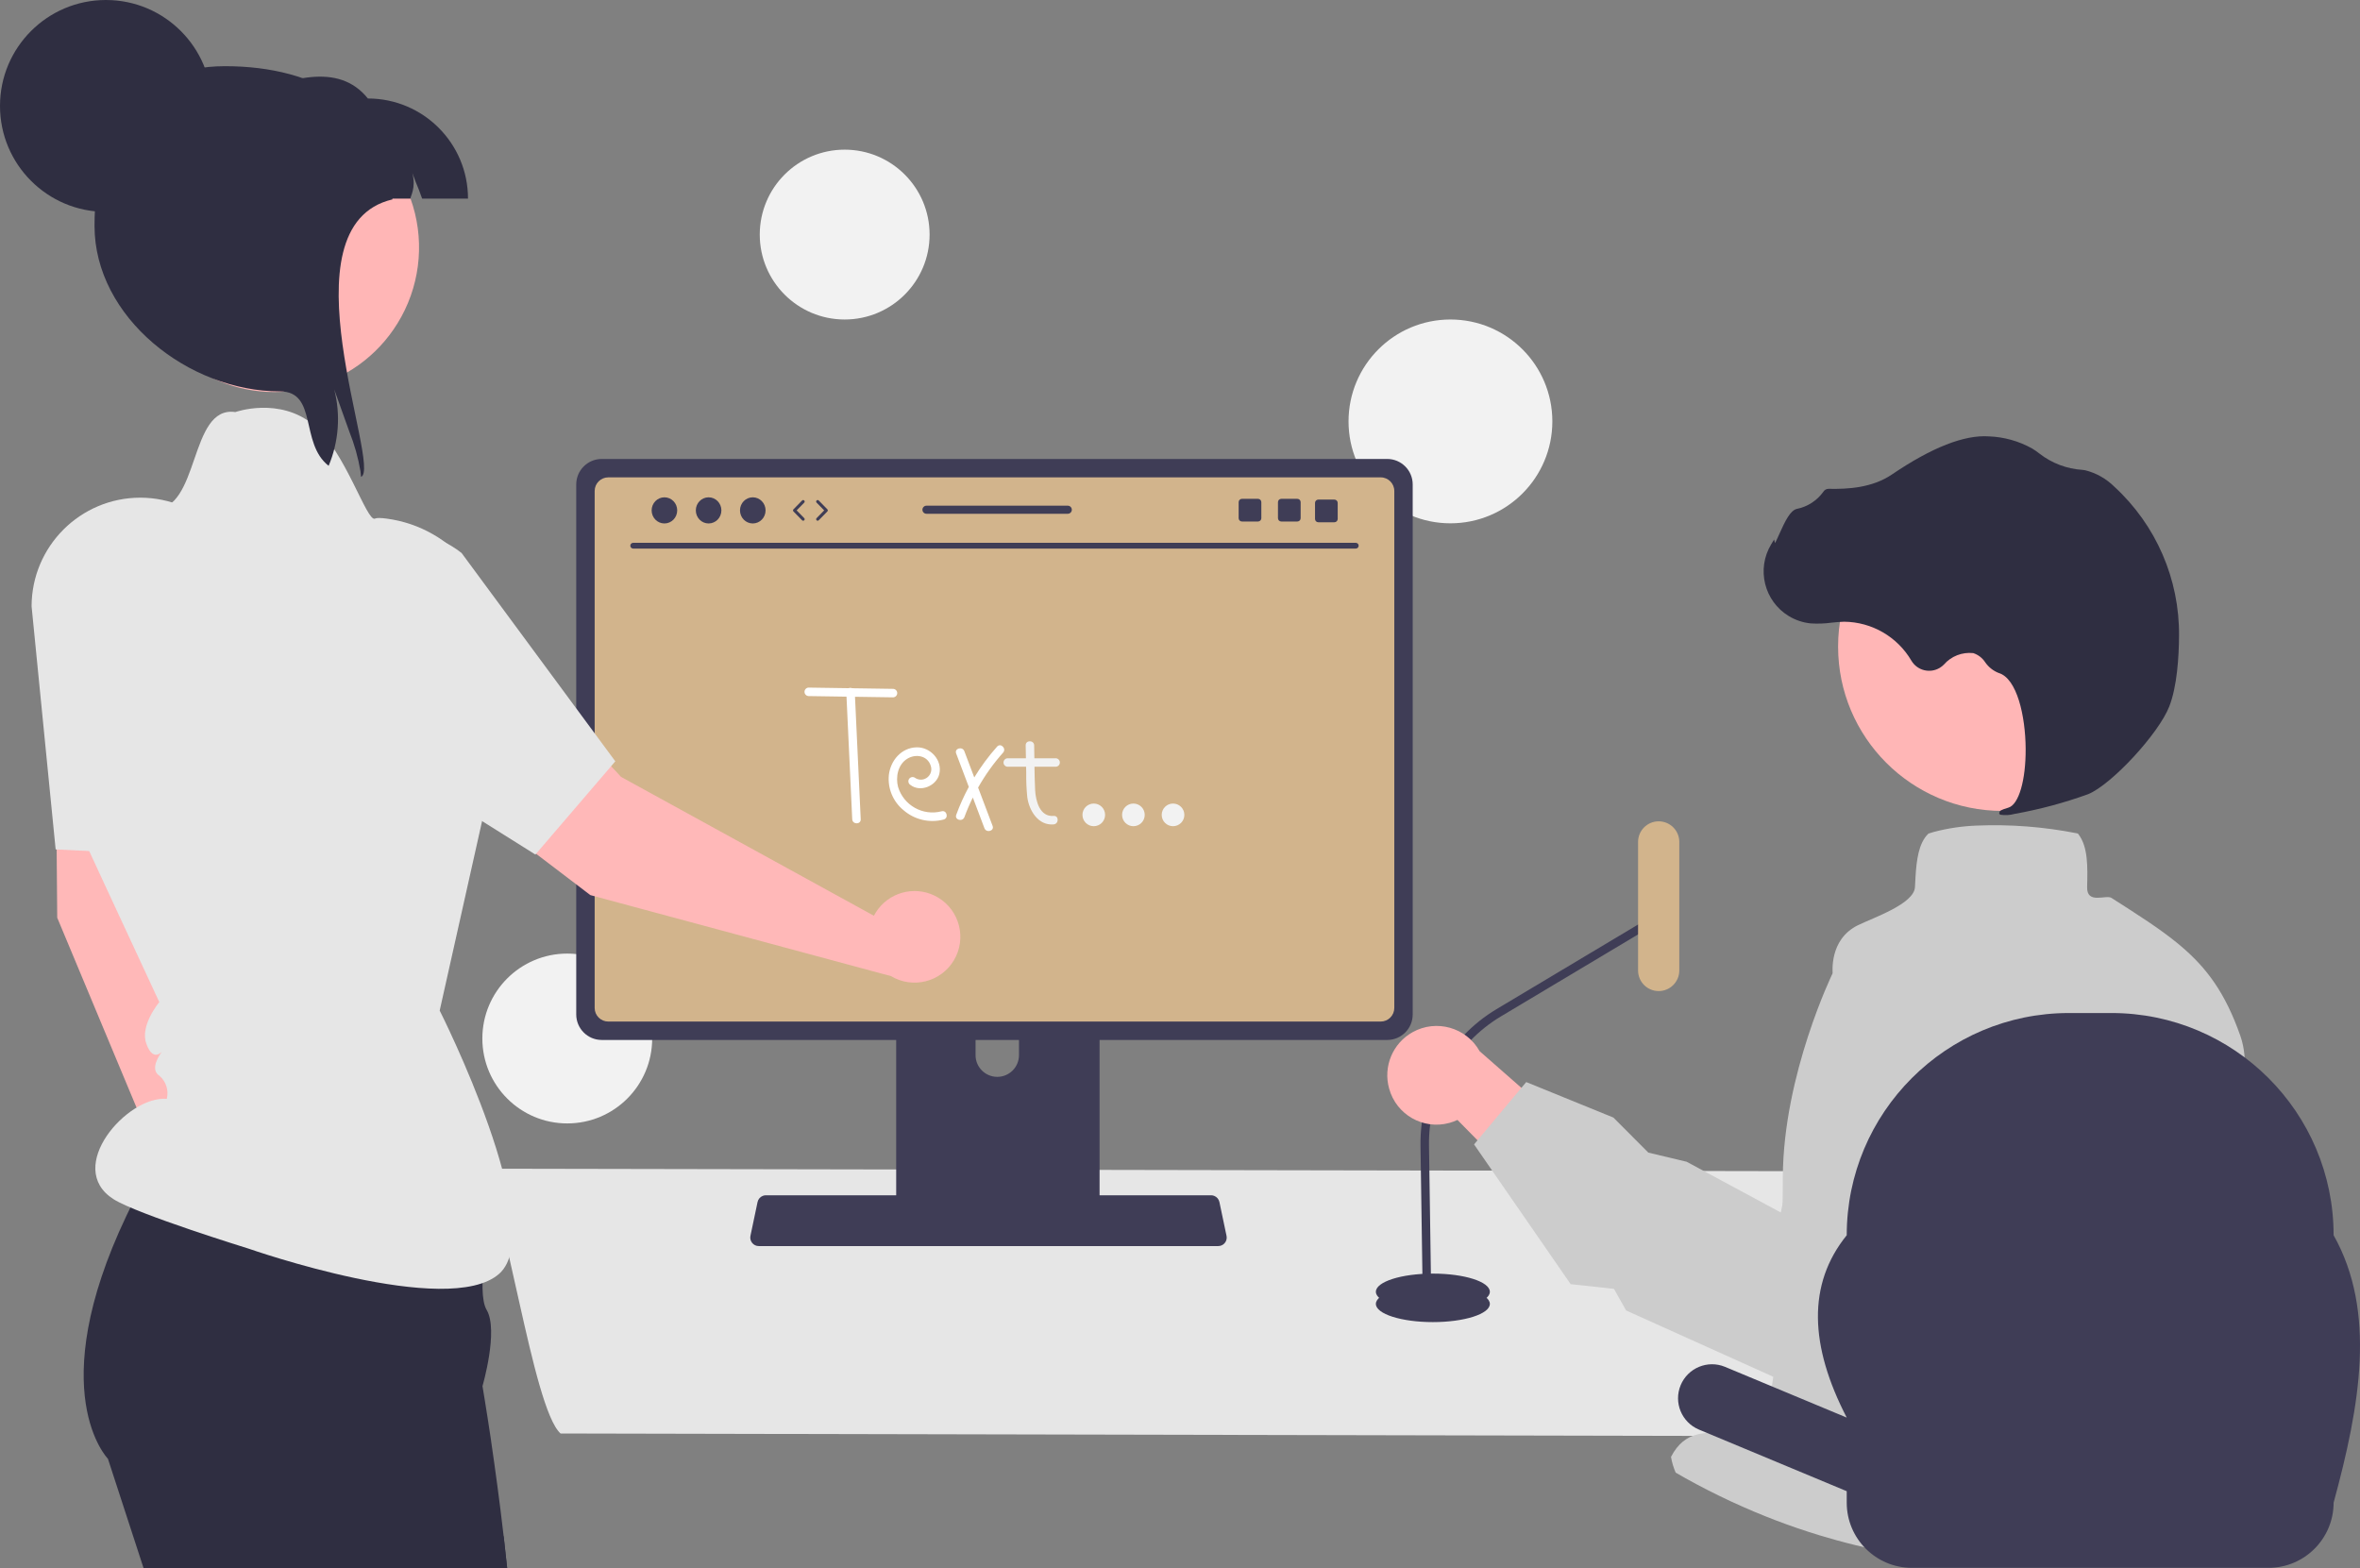 <svg xmlns="http://www.w3.org/2000/svg" width="833.723" height="554" viewBox="0 0 833.723 554" xmlns:xlink="http://www.w3.org/1999/xlink" role="img" artist="Katerina Limpitsouni" source="https://undraw.co/"><rect x="0" y="0" width="833.723" height="554" fill="#808080" stroke="none"/><circle cx="512.401" cy="148.87" r="36" fill="#f2f2f2"/><circle cx="298.401" cy="82.87" r="30" fill="#f2f2f2"/><circle cx="200.401" cy="366.87" r="30" fill="#f2f2f2"/><path d="M169.909,412.87c8.69,10.3,18.09,84.556,28.12,93.536l470.58,1c10.03-8.98,19.43-83.236,28.12-93.536l-526.82-1Z" fill="#e6e6e6"/><path d="M316.599,325.646v102.56h71.85v-102.56c.003-1.514-.983-2.853-2.43-3.3-.332-.11-.68-.164-1.03-.16h-64.92c-1.913-.004-3.466,1.544-3.47,3.457v.003Zm28.04,35.24c.039-4.236,3.505-7.638,7.741-7.599,4.181,.039,7.561,3.418,7.599,7.599v11.9c-.02,4.236-3.47,7.654-7.706,7.634-4.208-.02-7.614-3.426-7.634-7.634v-11.9Z" fill="#3f3d56"/><path d="M203.569,171.126v187.26c.004,4.969,4.031,8.996,9,9H490.069c4.969-.004,8.996-4.031,9-9V171.126c-.012-4.964-4.036-8.984-9-8.99H212.569c-4.964,.006-8.988,4.026-9,8.99Z" fill="#3f3d56"/><path d="M210.079,173.456v182.62c.005,2.655,2.155,4.805,4.81,4.81H487.759c2.655-.005,4.805-2.155,4.81-4.81V173.456c-0-2.658-2.152-4.814-4.81-4.82H214.889c-2.658,.006-4.81,2.162-4.81,4.82Z" fill="#d2b48c"/><path d="M265.719,439.086c.563,.706,1.418,1.115,2.32,1.11h162.34c1.65-.002,2.986-1.341,2.984-2.991-0-.205-.022-.409-.064-.609l-2.52-11.97c-.212-.992-.912-1.809-1.86-2.17-.338-.133-.697-.2-1.06-.2h-157.31c-.363-0-.722,.068-1.06,.2-.948,.361-1.648,1.178-1.86,2.17l-2.52,11.97c-.182,.88,.042,1.794,.61,2.49Z" fill="#3f3d56"/><path d="M223.662,193.792h255.323c.561-.012,1.005-.477,.993-1.037-.012-.544-.45-.981-.993-.993H223.662c-.561,.012-1.005,.477-.993,1.037,.012,.544,.45,.981,.993,.993Z" fill="#3f3d56"/><path d="M795.943,392.196c-.02-.05-.03-.09-.05-.13-.386-1.04-.837-2.056-1.35-3.04-2.91-5.47,.17-13.87-3.11-23.15-5.3-15.04-11.76-23.91-21.23-31.86-.28-.24-.56-.47-.85-.71l-.01-.01c-6.32-5.19-13.94-10.04-23.4-16.08-1.97-1.26-8.78,2.38-8.62-3.86,.18-6.93,.37-14.11-3.03-18.59l-.22-.29-.35-.09c-11.657-2.306-23.547-3.222-35.42-2.73h-.01c-5.041,.187-10.047,.922-14.93,2.19-.36,.1-.72,.2-1.07,.32-.27,.07-.54,.16-.81,.25l-.22,.08-.17,.16c-3.29,3.29-4.05,9.19-4.41,15.34v.01c-.07,1.12-.13,2.24-.18,3.36-.28,5.98-14.71,10.81-20.21,13.52-10.33,5.1-8.772,16.984-8.892,16.984,0,0-17.368,35.656-17.578,71.766-.01,2.01-.023,4.03-.04,6.06-.12,16.82-.44,33.93-1.7,49.52-.55,6.7-1.26,13.11-2.21,19.1-4.62,29.17-25.55,4.95-35.56,24.36,.329,1.909,.883,3.772,1.65,5.55,1.15,.68,2.33,1.34,3.5,2,5.19,2.89,10.477,5.587,15.86,8.09,.3,.14,.6,.28,.9,.41,9.874,4.569,20.052,8.451,30.46,11.62,2.03,.62,4.06,1.21,6.11,1.77,18.134,5.006,36.806,7.803,55.61,8.33,.076-.009,.153-.012,.23-.01,22.239-.615,44.332-3.799,65.84-9.49,.3-.08,.6-.16,.9-.24,1.41-.38,2.81-.76,4.21-1.16,12.378-3.522,24.505-7.872,36.3-13.02,.012,.439,.055,.877,.13,1.31,.01,.141,.03,.282,.06,.42,.02-.16,.04-.32,.05-.48,.06-.47,.11-.95,.16-1.43,6.12-59.68-6.59-110.35-16.34-136.15Z" fill="#ccc"/><circle cx="707.419" cy="228.403" r="58.071" fill="#ffb6b6"/><path d="M711.718,287.52c8.854-1.582,17.556-3.917,26.012-6.98,8.303-3.442,24.882-21.382,28.612-30.961h0c2.771-7.117,3.405-17.511,3.449-24.976,.187-19.993-8.113-39.127-22.837-52.652-2.85-2.836-6.413-4.848-10.313-5.825-.341-.062-.688-.108-1.036-.138-5.475-.356-10.718-2.34-15.057-5.697-.848-.685-1.744-1.308-2.682-1.864-4.672-2.605-9.895-4.066-15.24-4.266-8.683-.601-20.198,3.918-34.226,13.437-7.047,4.783-15.686,5.232-22.427,5.088-.766,.001-1.474,.409-1.859,1.071-2.248,3.119-5.594,5.272-9.365,6.025-2.292,.552-4.094,4.225-6.212,8.97-.481,1.077-1.041,2.334-1.47,3.116l-.327-1.278-1.027,1.696c-5.283,8.725-2.492,20.081,6.234,25.364,2.345,1.42,4.977,2.3,7.704,2.576,2.446,.166,4.902,.081,7.331-.252,1.481-.153,3.012-.31,4.504-.341,9.794,.094,18.818,5.326,23.765,13.779,2.056,3.456,6.525,4.591,9.981,2.535,.543-.323,1.041-.715,1.483-1.167,2.587-2.969,6.464-4.484,10.379-4.056,1.742,.568,3.236,1.717,4.231,3.255,1.176,1.701,2.833,3.012,4.758,3.768,6.447,1.879,9.457,15.181,9.526,26.746,.066,11.147-2.428,19.706-6.065,20.814-2.8,.852-3.087,1.119-3.196,1.665l-.097,.488,.403,.361c1.69,.265,3.417,.162,5.063-.302Z" fill="#2f2e41"/><ellipse cx="506.191" cy="460.631" rx="20.132" ry="6.425" fill="#3f3d56"/><ellipse cx="506.191" cy="456.347" rx="20.132" ry="6.425" fill="#3f3d56"/><path d="M502.651,460.653l3-.045-.828-56.019c-.245-18.601,9.417-35.93,25.369-45.5l57.259-34.226-1.539-2.575-57.259,34.227c-16.871,10.121-27.089,28.447-26.83,48.119l.828,56.019Z" fill="#3f3d56"/><path d="M585.966,350.117h0c-4.022,0-7.282-3.26-7.282-7.282v-45.405c0-4.022,3.26-7.282,7.282-7.282h-0c4.022,0,7.282,3.26,7.282,7.282v45.405c0,4.022-3.26,7.282-7.282,7.282Z" fill="#d2b48c"/><path d="M490.737,384.553c2.523,9.229,12.05,14.666,21.279,12.142,.984-.269,1.942-.624,2.864-1.062l43.183,43.879,6.682-31.286-42.032-36.872c-4.692-8.398-15.304-11.401-23.702-6.709-7.027,3.927-10.448,12.157-8.275,19.907h0Z" fill="#ffb6b6"/><path d="M716.301,338.735l-.274-.153-31.487-10.828c-8.086-2.781-16.978-1.955-24.414,2.267-1.707,.966-3.312,2.101-4.791,3.388l-.01,.001c-4.934,4.262-8.333,10.025-9.678,16.405l-16.538,78.518-33.252-17.92-13.55-3.236-12.334-12.378-30.801-12.541-1.71,2.041-15.498,18.525-1.217,1.456,34.125,49.37,15.296,1.665,4.285,7.623,.303,.139,12.54,5.652,53.482,24.095,25.899-19.821,4.053-3.111c33.506-31.043,49.169-56.014,55.708-75.034,3.461-10.047,4.372-18.418,4.029-25.167-1.065-20.858-13.634-30.556-14.166-30.955Z" fill="#ccc"/><path d="M745.901,357.87h-15c-43.354,0-78.5,35.146-78.5,78.5v0c-13.993,17.304-13.136,39.033,0,64.42l-42.995-17.925c-6.123-2.537-13.143,.37-15.68,6.492-2.529,6.104,.352,13.104,6.445,15.66l52.231,21.775v4.054c0,12.716,10.308,23.024,23.024,23.024h125.953c12.716,0,23.024-10.308,23.024-23.024,9.338-34.258,15.182-67.481,0-94.477-0-43.354-35.146-78.5-78.5-78.5Z" fill="#3f3d56"/><circle cx="386.401" cy="287.87" r="4" fill="#f2f2f2"/><circle cx="400.401" cy="287.87" r="4" fill="#f2f2f2"/><circle cx="414.401" cy="287.87" r="4" fill="#f2f2f2"/><path d="M285.661,245.905l29.857,.445c.828-.029,1.477-.724,1.448-1.552-.027-.788-.66-1.421-1.448-1.448l-29.857-.445c-.828,.029-1.477,.724-1.448,1.552,.027,.788,.66,1.421,1.448,1.448Z" fill="#fff"/><path d="M321.633,277.301c3.533,2.727,9.213,.341,10.199-3.872,1.149-4.909-3.138-9.529-8.004-9.422-5.411,.118-9.236,4.67-9.822,9.792-.459,4.723,1.467,9.364,5.136,12.375,3.902,3.414,9.247,4.663,14.257,3.331,1.848-.545,1.061-3.441-.797-2.893-6.586,1.698-13.342-2.086-15.334-8.589-.941-3.538-.052-7.957,3.246-9.982,2.964-1.82,7.161-1.159,8.291,2.487,.671,1.92-.342,4.021-2.262,4.691-1.146,.401-2.416,.21-3.395-.509-.716-.413-1.631-.173-2.052,.538-.397,.718-.161,1.622,.538,2.052v0Z" fill="#fff"/><path d="M352.241,263.763c-3.012,3.372-5.709,7.012-8.058,10.876l-3.506-9.266c-.677-1.789-3.578-1.013-2.893,.798,1.49,3.939,2.98,7.877,4.47,11.816-1.716,3.175-3.199,6.47-4.439,9.859-.664,1.816,2.235,2.599,2.893,.797,.865-2.352,1.855-4.655,2.967-6.9,1.365,3.608,2.73,7.216,4.095,10.824,.677,1.789,3.578,1.013,2.893-.798-1.708-4.515-3.416-9.03-5.124-13.545,2.489-4.418,5.447-8.555,8.823-12.34,1.284-1.435-.831-3.564-2.121-2.121Z" fill="#fff"/><path d="M298.969,244.44l2.098,44.967c.09,1.922,3.09,1.933,3,0l-2.098-44.967c-.09-1.922-3.09-1.933-3,0v-0Z" fill="#fff"/><path d="M372.968,267.87h-7.556c-.019-1.518-.039-3.036-.07-4.552-.039-1.928-3.039-1.934-3,0,.031,1.517,.061,3.035,.092,4.552h-6.474c-.828,.029-1.477,.724-1.448,1.552,.027,.788,.66,1.421,1.448,1.448h6.534c.013,.638,.026,1.275,.039,1.913-.042,2.951,.084,5.903,.379,8.84,.64,4.715,3.836,10.074,9.297,9.611,1.91-.162,1.927-3.163,0-3-4.928,.418-6.343-5.373-6.528-9.164-.133-2.729-.191-5.464-.23-8.2h7.517c.828-.029,1.476-.724,1.448-1.552-.028-.788-.66-1.42-1.448-1.448Z" fill="#f2f2f2"/><path d="M78.671,407.591c-.972,.004-1.942,.096-2.897,.273l-15.902-100.666,15.93-96.91c2.187-13.302-6.823-25.858-20.125-28.045-12.004-1.974-23.629,5.194-27.257,16.805v0c-5.972,19.11-8.927,39.034-8.759,59.054l.556,66.091,42.392,101.502c1.062,8.873,9.116,15.205,17.99,14.143,8.873-1.062,15.205-9.116,14.143-17.99-.974-8.136-7.877-14.26-16.071-14.258v0Z" fill="#ffb8b8"/><path d="M49.549,175.81c-21.188,.035-38.355,17.203-38.39,38.391l7.8,78.8,.7,7.06,.36,.021,27.39,1.36h.01l13.29,.659,2.28,.11,2.61-9.21,22.34-78.8c-.023-21.193-17.197-38.368-38.39-38.391Z" fill="#e6e6e6"/><path d="M50.729,554l-12.6-38.66s-23.1-23.49,6.53-85.85c.65-1.38,1.33-2.771,2.04-4.19,1.24-2.49,2.567-5.044,3.98-7.66,2.14-3.8,4.31-7.729,6.76-11.79l2.24,.4,2.12,.37,7.25,1.28h.01l104.99,18.5s-1.93,8.619-2.97,17.869c-.83,7.591-1.1,15.271,.86,18.521,4.24,7.26-1.49,26.88-1.49,26.88,0,0,.32,1.9,.86,5.26v.011c.53,3.27,1.27,7.909,2.11,13.529,.04,.38,.09,.76,.15,1.141,1.33,9.1,2.92,20.59,4.34,32.939,.44,3.75,.86,7.58,1.26,11.45l-128.44-0Z" fill="#2f2e41"/><path d="M20.803,196.193c2.636-7.271,8.796-12.698,16.341-14.397,5.504-1.565,11.231-2.191,16.943-1.852,16.72,.659,12.504-36.8,29.06-34.374,0,0,15.583-5.561,27.776,4.629,11.076,9.258,18.712,34.436,21.555,33.004,.604-.299,2.055-.267,4.085,.002,23.723,3.149,40.795,24.43,39.385,48.32l-1.205,20.422s8.518,12.823-3.842,35.46l-15.573,69.593s38.961,77.168,21,93-88.384-8.854-88.384-8.854c0,0-39.492-12.208-47.82-17.499-17.593-11.177,4.893-36.661,18.795-35.46,.748-2.964-.237-6.097-2.546-8.101-3.842-2.454,.463-8.009,.787-8.518-.37,.37-3.287,3.426-5.509-3.009s4.629-14.536,4.629-14.536l-19.35-41.663-15.23-32.914-1.852-3.796,3.177-20.479-.297-.615c-6.769-14.113-8.268-30.183-4.224-45.304,1.467-5.561,2.523-10.628,2.299-13.058Z" fill="#e6e6e6"/><path d="M179.169,554h-6.68c1.85-3.97,3.68-7.82,5.42-11.45,.44,3.75,.86,7.58,1.26,11.45Z" fill="#2f2e41"/><path d="M310.29,321.054c-.592,.771-1.113,1.594-1.558,2.458l-89.33-49.058-66.872-71.927c-9.179-9.873-24.623-10.435-34.495-1.256-8.909,8.283-10.359,21.861-3.4,31.839l0,0c11.453,16.421,25.398,30.956,41.33,43.08l52.597,40.023,106.209,28.624c7.666,4.593,17.604,2.101,22.196-5.565,4.593-7.666,2.101-17.604-5.565-22.196-7.03-4.211-16.097-2.503-21.112,3.978Z" fill="#ffb8b8"/><path d="M189.374,301.609l26.518-30.933,1.477-1.73-54.318-73.611c-2.348-1.828-4.905-3.37-7.618-4.592l-.007-.007c-19.299-8.772-42.054-.238-50.826,19.061-7.364,16.201-2.626,35.338,11.445,46.232l15.853,9.941,57.237,35.91,.237-.272Z" fill="#e6e6e6"/><path d="M141.78,111.909c-13.54,24.758-44.586,33.853-69.344,20.313-24.758-13.54-33.853-44.586-20.313-69.344,13.54-24.758,44.586-33.853,69.344-20.313,10.4,5.687,18.499,14.814,22.909,25.816,.234,.585,.444,1.169,.655,1.778,4.94,13.741,3.757,28.94-3.251,41.751Z" fill="#ffb6b6"/><path d="M149.124,70.159c-2.199-6.152-1.24-2.947-3.462-9.075,1.45,5.426-.842,8.467-.632,9.075h-60.837V34.793c17.823-7.064,35.249-13.075,45.774,0,19.532,.001,35.365,15.834,35.366,35.366l-16.209-0Z" fill="#2f2e41"/><path d="M127.558,168.466c-.047-.655-.117-1.333-.211-1.988-.817-4.805-2.142-9.509-3.953-14.034-1.754-4.935-3.532-9.894-5.309-14.829,2.289,8.959,1.591,18.42-1.988,26.945-10.268-7.999-3.789-26.29-17.215-26.29-32.278,0-65.492-26.173-65.492-58.475,0-32.278,13.847-56.416,46.125-56.416,32.302,0,58.498,14.782,59.13,47.061-39.763,9.356-3.579,94.753-11.087,98.027Z" fill="#2f2e41"/><circle cx="37.424" cy="37.424" r="37.424" fill="#2f2e41"/><ellipse cx="234.723" cy="180.304" rx="4.518" ry="4.619" fill="#3f3d56"/><ellipse cx="250.331" cy="180.304" rx="4.518" ry="4.619" fill="#3f3d56"/><ellipse cx="265.938" cy="180.304" rx="4.518" ry="4.619" fill="#3f3d56"/><path d="M283.736,183.954c-.139,0-.277-.054-.382-.161l-3.049-3.116c-.203-.208-.203-.539,0-.747l3.049-3.116c.207-.211,.545-.214,.755-.008,.211,.206,.215,.545,.008,.755l-2.683,2.743,2.683,2.743c.206,.211,.203,.549-.008,.755-.104,.102-.239,.152-.374,.152Z" fill="#3f3d56"/><path d="M288.858,183.954c-.135,0-.27-.051-.374-.152-.211-.206-.215-.544-.008-.755l2.683-2.743-2.683-2.743c-.206-.211-.203-.549,.008-.755,.211-.207,.549-.203,.755,.008l3.048,3.116c.203,.208,.203,.539,0,.747l-3.048,3.116c-.105,.107-.243,.161-.382,.161Z" fill="#3f3d56"/><path d="M458.311,176.22h-5.669c-.646,0-1.17,.524-1.17,1.17v5.674c0,.646,.524,1.17,1.17,1.17h5.669c.646,0,1.175-.524,1.175-1.17v-5.674c0-.646-.529-1.17-1.175-1.17Z" fill="#3f3d56"/><path d="M444.42,176.22h-5.669c-.646,0-1.17,.524-1.17,1.17v5.674c0,.646,.524,1.17,1.17,1.17h5.669c.646,0,1.175-.524,1.175-1.17v-5.674c0-.646-.529-1.17-1.175-1.17Z" fill="#3f3d56"/><path d="M471.4,176.487h-5.669c-.646,0-1.17,.524-1.17,1.17v5.674c0,.646,.524,1.17,1.17,1.17h5.669c.646,0,1.175-.524,1.175-1.17v-5.674c0-.646-.529-1.17-1.175-1.17Z" fill="#3f3d56"/><path d="M377.221,178.645h-49.926c-.791,0-1.427,.641-1.427,1.427s.636,1.426,1.427,1.426h49.926c.785,0,1.426-.641,1.426-1.426s-.641-1.427-1.426-1.427Z" fill="#3f3d56"/></svg>